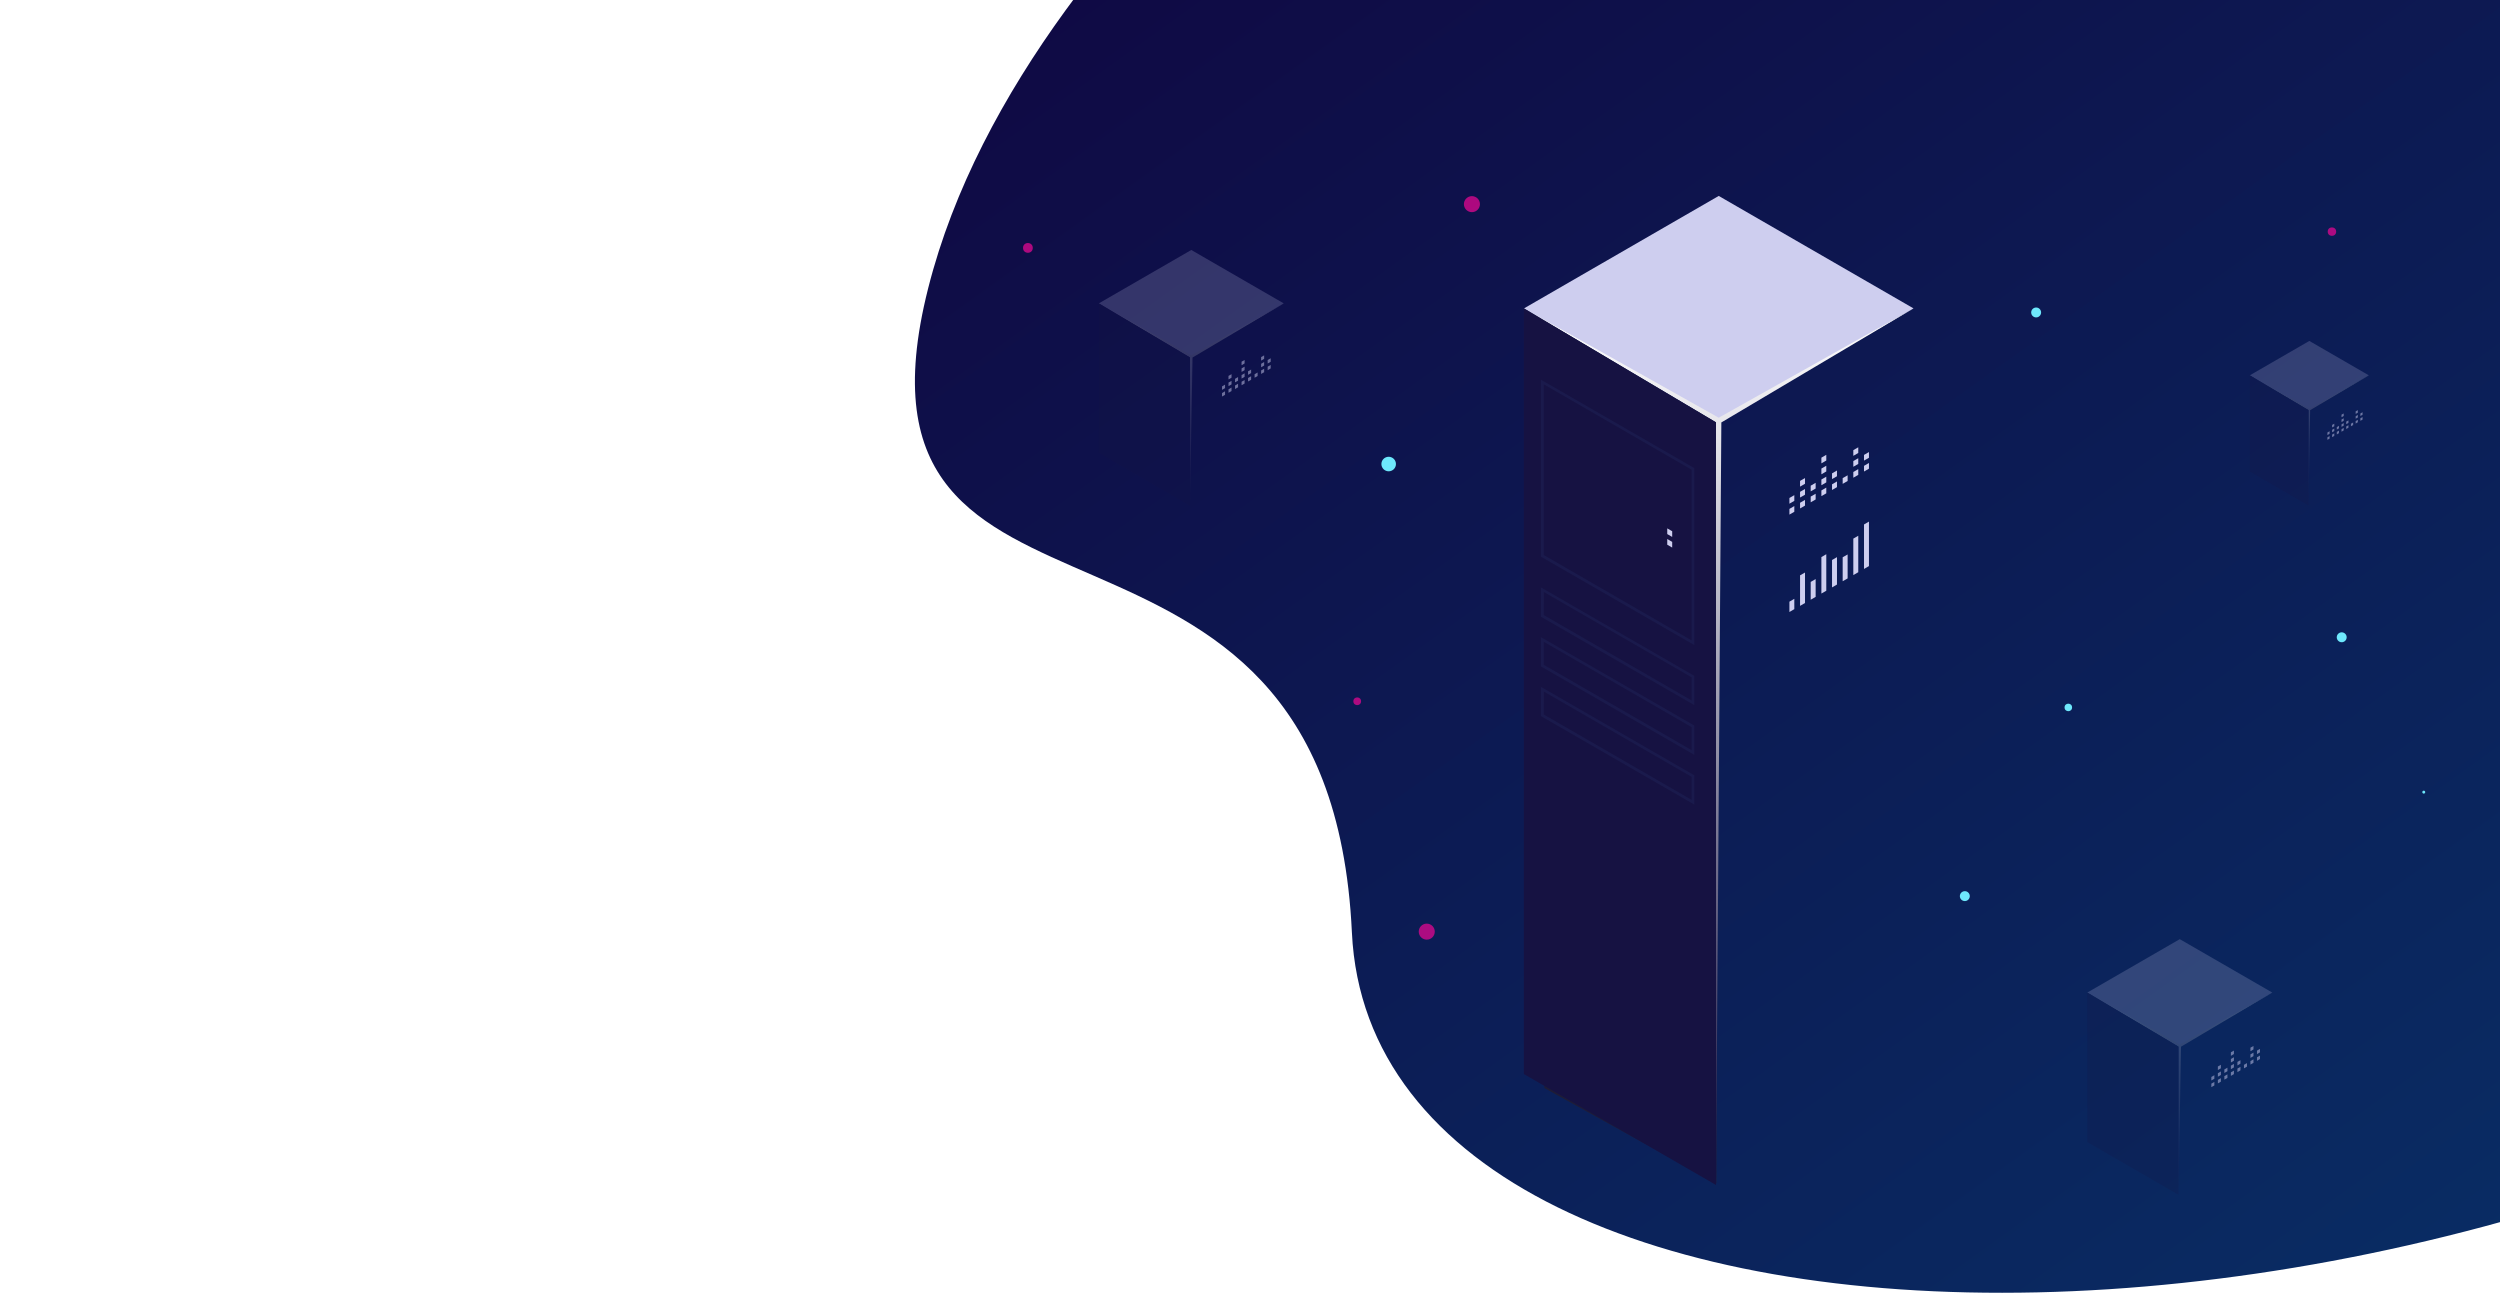 <svg xmlns="http://www.w3.org/2000/svg" xmlns:xlink="http://www.w3.org/1999/xlink" width="1920" height="997" viewBox="0 0 1920 997">
  <defs>
    <clipPath id="clip-path">
      <rect id="Rectangle_321" data-name="Rectangle 321" width="1920" height="997" fill="#fff"/>
    </clipPath>
    <linearGradient id="linear-gradient" x1="-0.009" y1="-0.034" x2="0.859" y2="0.969" gradientUnits="objectBoundingBox">
      <stop offset="0" stop-color="#11013c"/>
      <stop offset="1" stop-color="#083269"/>
    </linearGradient>
    <linearGradient id="linear-gradient-2" x1="3.196" y1="-0.642" x2="4.973" y2="-1.317" gradientUnits="objectBoundingBox">
      <stop offset="0" stop-color="#1e1c36"/>
      <stop offset="0.2" stop-color="#181546"/>
      <stop offset="0.4" stop-color="#201d52"/>
      <stop offset="0.59" stop-color="#2c2a66"/>
      <stop offset="0.79" stop-color="#3e3c81"/>
      <stop offset="0.99" stop-color="#5454a5"/>
      <stop offset="1" stop-color="#5656a8"/>
    </linearGradient>
    <filter id="Path_1669" x="1118.58" y="658.826" width="267.082" height="317.401" filterUnits="userSpaceOnUse">
      <feOffset dy="35" input="SourceAlpha"/>
      <feGaussianBlur stdDeviation="22.5" result="blur"/>
      <feFlood flood-color="#020112" flood-opacity="0.353"/>
      <feComposite operator="in" in2="blur"/>
      <feComposite in="SourceGraphic"/>
    </filter>
    <radialGradient id="radial-gradient" cx="-2395.496" cy="-671.951" r="489.212" gradientTransform="translate(-1157.11 -314.661) scale(0.577 0.577)" gradientUnits="userSpaceOnUse">
      <stop offset="0" stop-color="#f3f3ff"/>
      <stop offset="1" stop-color="#ceceef"/>
    </radialGradient>
    <linearGradient id="linear-gradient-3" x1="0.5" y1="1" x2="0.5" gradientUnits="objectBoundingBox">
      <stop offset="0" stop-color="#161242"/>
      <stop offset="0.06" stop-color="#26224f"/>
      <stop offset="0.53" stop-color="#9a98ad"/>
      <stop offset="0.85" stop-color="#e3e2e8"/>
      <stop offset="1" stop-color="#fff"/>
    </linearGradient>
    <linearGradient id="linear-gradient-4" x1="3.196" y1="-0.642" x2="4.973" y2="-1.317" gradientUnits="objectBoundingBox">
      <stop offset="0" stop-color="#161242"/>
      <stop offset="0.2" stop-color="#181546"/>
      <stop offset="0.4" stop-color="#201d52"/>
      <stop offset="0.59" stop-color="#2c2a66"/>
      <stop offset="0.79" stop-color="#3e3c81"/>
      <stop offset="0.99" stop-color="#5454a5"/>
      <stop offset="1" stop-color="#5656a8"/>
    </linearGradient>
    <linearGradient id="linear-gradient-5" x1="135.15" y1="-180.006" x2="136.3" y2="-180.006" gradientTransform="matrix(1, 0, 0, 1, 0, 0)" xlink:href="#radial-gradient"/>
    <linearGradient id="linear-gradient-6" x1="135.15" y1="-180.005" x2="136.3" y2="-180.005" gradientTransform="matrix(1, 0, 0, 1, 0, 0)" xlink:href="#radial-gradient"/>
    <linearGradient id="linear-gradient-9" x1="137.06" y1="221.745" x2="138.21" y2="221.745" gradientTransform="matrix(1, 0, 0, 1, 0, 0)" xlink:href="#radial-gradient"/>
    <linearGradient id="linear-gradient-10" x1="137.06" y1="221.92" x2="138.21" y2="221.92" gradientTransform="matrix(1, 0, 0, 1, 0, 0)" xlink:href="#radial-gradient"/>
    <linearGradient id="linear-gradient-11" x1="136.73" y1="219.758" x2="137.89" y2="219.758" gradientTransform="matrix(1, 0, 0, 1, 0, 0)" xlink:href="#radial-gradient"/>
    <linearGradient id="linear-gradient-12" x1="136.73" y1="221.197" x2="137.89" y2="221.197" gradientTransform="matrix(1, 0, 0, 1, 0, 0)" xlink:href="#radial-gradient"/>
    <linearGradient id="linear-gradient-13" x1="136.73" y1="221.37" x2="137.89" y2="221.37" gradientTransform="matrix(1, 0, 0, 1, 0, 0)" xlink:href="#radial-gradient"/>
    <linearGradient id="linear-gradient-14" x1="136.4" y1="220.307" x2="137.55" y2="220.307" gradientTransform="matrix(1, 0, 0, 1, 0, 0)" xlink:href="#radial-gradient"/>
    <linearGradient id="linear-gradient-15" x1="136.06" y1="219.59" x2="137.22" y2="219.59" gradientTransform="matrix(1, 0, 0, 1, 0, 0)" xlink:href="#radial-gradient"/>
    <linearGradient id="linear-gradient-16" x1="136.06" y1="219.764" x2="137.22" y2="219.764" gradientTransform="matrix(1, 0, 0, 1, 0, 0)" xlink:href="#radial-gradient"/>
    <linearGradient id="linear-gradient-17" x1="137.098" y1="218.871" x2="138.26" y2="218.871" gradientTransform="matrix(1, 0, 0, 1, 0, 0)" xlink:href="#radial-gradient"/>
    <linearGradient id="linear-gradient-18" x1="137.098" y1="219.041" x2="138.26" y2="219.041" gradientTransform="matrix(1, 0, 0, 1, 0, 0)" xlink:href="#radial-gradient"/>
    <linearGradient id="linear-gradient-19" x1="137.098" y1="219.213" x2="138.26" y2="219.213" gradientTransform="matrix(1, 0, 0, 1, 0, 0)" xlink:href="#radial-gradient"/>
    <linearGradient id="linear-gradient-20" x1="137.098" y1="219.381" x2="138.26" y2="219.381" gradientTransform="matrix(1, 0, 0, 1, 0, 0)" xlink:href="#radial-gradient"/>
    <linearGradient id="linear-gradient-21" x1="135.4" y1="218.149" x2="136.55" y2="218.149" gradientTransform="matrix(1, 0, 0, 1, 0, 0)" xlink:href="#radial-gradient"/>
    <linearGradient id="linear-gradient-22" x1="135.4" y1="218.324" x2="136.55" y2="218.324" gradientTransform="matrix(1, 0, 0, 1, 0, 0)" xlink:href="#radial-gradient"/>
    <linearGradient id="linear-gradient-23" x1="135.06" y1="217.434" x2="136.22" y2="217.434" gradientTransform="matrix(1, 0, 0, 1, 0, 0)" xlink:href="#radial-gradient"/>
    <linearGradient id="linear-gradient-24" x1="135.06" y1="217.606" x2="136.22" y2="217.606" gradientTransform="matrix(1, 0, 0, 1, 0, 0)" xlink:href="#radial-gradient"/>
    <linearGradient id="linear-gradient-25" x1="135.06" y1="216.528" x2="136.22" y2="216.528" gradientTransform="matrix(1, 0, 0, 1, 0, 0)" xlink:href="#radial-gradient"/>
    <linearGradient id="linear-gradient-26" x1="136.088" y1="216.717" x2="137.25" y2="216.717" gradientTransform="matrix(1, 0, 0, 1, 0, 0)" xlink:href="#radial-gradient"/>
    <linearGradient id="linear-gradient-27" x1="136.088" y1="216.883" x2="137.25" y2="216.883" gradientTransform="matrix(1, 0, 0, 1, 0, 0)" xlink:href="#radial-gradient"/>
    <linearGradient id="linear-gradient-28" x1="136.088" y1="40.303" x2="137.25" y2="40.303" gradientTransform="matrix(1, 0, 0, 1, 0, 0)" xlink:href="#radial-gradient"/>
    <linearGradient id="linear-gradient-29" x1="135.06" y1="16.718" x2="136.22" y2="16.718" gradientTransform="matrix(1, 0, 0, 1, 0, 0)" xlink:href="#radial-gradient"/>
    <linearGradient id="linear-gradient-30" x1="135.4" y1="26.677" x2="136.55" y2="26.677" gradientTransform="matrix(1, 0, 0, 1, 0, 0)" xlink:href="#radial-gradient"/>
    <linearGradient id="linear-gradient-31" x1="137.098" y1="14.629" x2="138.26" y2="14.629" gradientTransform="matrix(1, 0, 0, 1, 0, 0)" xlink:href="#radial-gradient"/>
    <linearGradient id="linear-gradient-32" x1="136.06" y1="18.925" x2="137.22" y2="18.925" gradientTransform="matrix(1, 0, 0, 1, 0, 0)" xlink:href="#radial-gradient"/>
    <linearGradient id="linear-gradient-33" x1="136.4" y1="21.516" x2="137.55" y2="21.516" gradientTransform="matrix(1, 0, 0, 1, 0, 0)" xlink:href="#radial-gradient"/>
    <linearGradient id="linear-gradient-34" x1="136.73" y1="15.098" x2="137.89" y2="15.098" gradientTransform="matrix(1, 0, 0, 1, 0, 0)" xlink:href="#radial-gradient"/>
    <linearGradient id="linear-gradient-35" x1="137.06" y1="12.832" x2="138.21" y2="12.832" gradientTransform="matrix(1, 0, 0, 1, 0, 0)" xlink:href="#radial-gradient"/>
    <radialGradient id="radial-gradient-2" cx="-1986.379" cy="-1345.792" r="232.195" gradientTransform="translate(-956.182 -641.347) scale(0.578 0.578)" xlink:href="#radial-gradient"/>
    <linearGradient id="linear-gradient-36" x1="0.5" y1="1" x2="0.5" y2="0" xlink:href="#linear-gradient-3"/>
    <linearGradient id="linear-gradient-37" x1="6.973" y1="-4.711" x2="7.871" y2="-5.412" xlink:href="#linear-gradient-4"/>
    <linearGradient id="linear-gradient-38" x1="199.447" y1="305.859" x2="200.611" y2="305.859" gradientTransform="matrix(1, 0, 0, 1, 0, 0)" xlink:href="#radial-gradient"/>
    <linearGradient id="linear-gradient-39" x1="199.447" y1="306.025" x2="200.611" y2="306.025" gradientTransform="matrix(1, 0, 0, 1, 0, 0)" xlink:href="#radial-gradient"/>
    <linearGradient id="linear-gradient-40" x1="199.11" y1="305.142" x2="200.273" y2="305.142" gradientTransform="matrix(1, 0, 0, 1, 0, 0)" xlink:href="#radial-gradient"/>
    <linearGradient id="linear-gradient-41" x1="199.11" y1="305.312" x2="200.273" y2="305.312" gradientTransform="matrix(1, 0, 0, 1, 0, 0)" xlink:href="#radial-gradient"/>
    <linearGradient id="linear-gradient-42" x1="199.11" y1="305.482" x2="200.273" y2="305.482" gradientTransform="matrix(1, 0, 0, 1, 0, 0)" xlink:href="#radial-gradient"/>
    <linearGradient id="linear-gradient-43" x1="198.782" y1="304.425" x2="199.946" y2="304.425" gradientTransform="matrix(1, 0, 0, 1, 0, 0)" xlink:href="#radial-gradient"/>
    <linearGradient id="linear-gradient-44" x1="195.26" y1="303.708" x2="196.405" y2="303.708" gradientTransform="matrix(1, 0, 0, 1, 0, 0)" xlink:href="#radial-gradient"/>
    <linearGradient id="linear-gradient-45" x1="195.26" y1="303.874" x2="196.405" y2="303.874" gradientTransform="matrix(1, 0, 0, 1, 0, 0)" xlink:href="#radial-gradient"/>
    <linearGradient id="linear-gradient-46" x1="198.119" y1="302.987" x2="199.283" y2="302.987" gradientTransform="matrix(1, 0, 0, 1, 0, 0)" xlink:href="#radial-gradient"/>
    <linearGradient id="linear-gradient-47" x1="198.119" y1="303.161" x2="199.283" y2="303.161" gradientTransform="matrix(1, 0, 0, 1, 0, 0)" xlink:href="#radial-gradient"/>
    <linearGradient id="linear-gradient-48" x1="198.119" y1="303.331" x2="199.283" y2="303.331" gradientTransform="matrix(1, 0, 0, 1, 0, 0)" xlink:href="#radial-gradient"/>
    <linearGradient id="linear-gradient-49" x1="198.119" y1="303.501" x2="199.283" y2="303.501" gradientTransform="matrix(1, 0, 0, 1, 0, 0)" xlink:href="#radial-gradient"/>
    <linearGradient id="linear-gradient-50" x1="197.792" y1="302.274" x2="198.939" y2="302.274" gradientTransform="matrix(1, 0, 0, 1, 0, 0)" xlink:href="#radial-gradient"/>
    <linearGradient id="linear-gradient-51" x1="197.792" y1="302.444" x2="198.939" y2="302.444" gradientTransform="matrix(1, 0, 0, 1, 0, 0)" xlink:href="#radial-gradient"/>
    <linearGradient id="linear-gradient-52" x1="197.454" y1="301.557" x2="198.601" y2="301.557" gradientTransform="matrix(1, 0, 0, 1, 0, 0)" xlink:href="#radial-gradient"/>
    <linearGradient id="linear-gradient-53" x1="197.454" y1="301.727" x2="198.601" y2="301.727" gradientTransform="matrix(1, 0, 0, 1, 0, 0)" xlink:href="#radial-gradient"/>
    <linearGradient id="linear-gradient-54" x1="197.454" y1="301.897" x2="198.601" y2="301.897" gradientTransform="matrix(1, 0, 0, 1, 0, 0)" xlink:href="#radial-gradient"/>
    <linearGradient id="linear-gradient-55" x1="197.119" y1="300.836" x2="198.267" y2="300.836" gradientTransform="matrix(1, 0, 0, 1, 0, 0)" xlink:href="#radial-gradient"/>
    <linearGradient id="linear-gradient-56" x1="197.119" y1="301.01" x2="198.267" y2="301.01" gradientTransform="matrix(1, 0, 0, 1, 0, 0)" xlink:href="#radial-gradient"/>
    <radialGradient id="radial-gradient-3" cx="-3128.729" cy="-1606.694" r="232.258" gradientTransform="translate(-1504.168 -766.613) scale(0.577 0.577)" xlink:href="#radial-gradient"/>
    <linearGradient id="linear-gradient-58" x1="8.271" y1="-6.717" x2="9.169" y2="-7.418" xlink:href="#linear-gradient-4"/>
    <linearGradient id="linear-gradient-59" x1="238.711" y1="374.363" x2="239.858" y2="374.363" gradientTransform="matrix(1, 0, 0, 1, 0, 0)" xlink:href="#radial-gradient"/>
    <linearGradient id="linear-gradient-60" x1="238.711" y1="374.539" x2="239.858" y2="374.539" gradientTransform="matrix(1, 0, 0, 1, 0, 0)" xlink:href="#radial-gradient"/>
    <linearGradient id="linear-gradient-61" x1="238.354" y1="373.652" x2="239.518" y2="373.652" gradientTransform="matrix(1, 0, 0, 1, 0, 0)" xlink:href="#radial-gradient"/>
    <linearGradient id="linear-gradient-62" x1="238.354" y1="373.822" x2="239.518" y2="373.822" gradientTransform="matrix(1, 0, 0, 1, 0, 0)" xlink:href="#radial-gradient"/>
    <linearGradient id="linear-gradient-63" x1="238.354" y1="373.991" x2="239.518" y2="373.991" gradientTransform="matrix(1, 0, 0, 1, 0, 0)" xlink:href="#radial-gradient"/>
    <linearGradient id="linear-gradient-64" x1="238.01" y1="372.935" x2="239.174" y2="372.935" gradientTransform="matrix(1, 0, 0, 1, 0, 0)" xlink:href="#radial-gradient"/>
    <linearGradient id="linear-gradient-65" x1="237.682" y1="372.212" x2="238.846" y2="372.212" gradientTransform="matrix(1, 0, 0, 1, 0, 0)" xlink:href="#radial-gradient"/>
    <linearGradient id="linear-gradient-66" x1="237.682" y1="372.388" x2="238.846" y2="372.388" gradientTransform="matrix(1, 0, 0, 1, 0, 0)" xlink:href="#radial-gradient"/>
    <linearGradient id="linear-gradient-67" x1="237.366" y1="371.501" x2="238.53" y2="371.501" gradientTransform="matrix(1, 0, 0, 1, 0, 0)" xlink:href="#radial-gradient"/>
    <linearGradient id="linear-gradient-68" x1="237.366" y1="371.671" x2="238.53" y2="371.671" gradientTransform="matrix(1, 0, 0, 1, 0, 0)" xlink:href="#radial-gradient"/>
    <linearGradient id="linear-gradient-69" x1="237.366" y1="371.84" x2="238.53" y2="371.84" gradientTransform="matrix(1, 0, 0, 1, 0, 0)" xlink:href="#radial-gradient"/>
    <linearGradient id="linear-gradient-70" x1="237.366" y1="372.01" x2="238.53" y2="372.01" gradientTransform="matrix(1, 0, 0, 1, 0, 0)" xlink:href="#radial-gradient"/>
    <linearGradient id="linear-gradient-71" x1="233.212" y1="370.784" x2="234.357" y2="370.784" gradientTransform="matrix(1, 0, 0, 1, 0, 0)" xlink:href="#radial-gradient"/>
    <linearGradient id="linear-gradient-72" x1="233.212" y1="370.954" x2="234.357" y2="370.954" gradientTransform="matrix(1, 0, 0, 1, 0, 0)" xlink:href="#radial-gradient"/>
    <linearGradient id="linear-gradient-73" x1="236.694" y1="370.067" x2="237.842" y2="370.067" gradientTransform="matrix(1, 0, 0, 1, 0, 0)" xlink:href="#radial-gradient"/>
    <linearGradient id="linear-gradient-74" x1="236.694" y1="370.237" x2="237.842" y2="370.237" gradientTransform="matrix(1, 0, 0, 1, 0, 0)" xlink:href="#radial-gradient"/>
    <linearGradient id="linear-gradient-75" x1="236.694" y1="370.401" x2="237.842" y2="370.401" gradientTransform="matrix(1, 0, 0, 1, 0, 0)" xlink:href="#radial-gradient"/>
    <linearGradient id="linear-gradient-76" x1="236.366" y1="369.35" x2="237.514" y2="369.35" gradientTransform="matrix(1, 0, 0, 1, 0, 0)" xlink:href="#radial-gradient"/>
    <linearGradient id="linear-gradient-77" x1="236.366" y1="369.52" x2="237.514" y2="369.52" gradientTransform="matrix(1, 0, 0, 1, 0, 0)" xlink:href="#radial-gradient"/>
    <radialGradient id="radial-gradient-4" cx="-3190.657" cy="-1025.98" r="149.485" gradientTransform="translate(-1532.317 -489.432) scale(0.578 0.578)" xlink:href="#radial-gradient"/>
    <linearGradient id="linear-gradient-78" x1="0.5" y1="1" x2="0.5" y2="0" xlink:href="#linear-gradient-3"/>
    <linearGradient id="linear-gradient-79" x1="12.87" y1="-10.534" x2="13.767" y2="-11.236" xlink:href="#linear-gradient-4"/>
    <linearGradient id="linear-gradient-80" x1="329.044" y1="533.098" x2="330.203" y2="533.098" gradientTransform="matrix(1, 0, 0, 1, 0, 0)" xlink:href="#radial-gradient"/>
    <linearGradient id="linear-gradient-81" x1="329.044" y1="526.348" x2="330.203" y2="526.348" gradientTransform="matrix(1, 0, 0, 1, 0, 0)" xlink:href="#radial-gradient"/>
    <linearGradient id="linear-gradient-82" x1="328.725" y1="532.385" x2="329.885" y2="532.385" gradientTransform="matrix(1, 0, 0, 1, 0, 0)" xlink:href="#radial-gradient"/>
    <linearGradient id="linear-gradient-83" x1="328.725" y1="532.556" x2="329.885" y2="532.556" gradientTransform="matrix(1, 0, 0, 1, 0, 0)" xlink:href="#radial-gradient"/>
    <linearGradient id="linear-gradient-84" x1="328.725" y1="532.728" x2="329.885" y2="532.728" gradientTransform="matrix(1, 0, 0, 1, 0, 0)" xlink:href="#radial-gradient"/>
    <linearGradient id="linear-gradient-85" x1="321.102" y1="524.763" x2="322.236" y2="524.763" gradientTransform="matrix(1, 0, 0, 1, 0, 0)" xlink:href="#radial-gradient"/>
    <linearGradient id="linear-gradient-86" x1="320.791" y1="524.049" x2="321.924" y2="524.049" gradientTransform="matrix(1, 0, 0, 1, 0, 0)" xlink:href="#radial-gradient"/>
    <linearGradient id="linear-gradient-87" x1="320.791" y1="531.098" x2="321.924" y2="531.098" gradientTransform="matrix(1, 0, 0, 1, 0, 0)" xlink:href="#radial-gradient"/>
    <linearGradient id="linear-gradient-88" x1="327.725" y1="523.335" x2="328.885" y2="523.335" gradientTransform="matrix(1, 0, 0, 1, 0, 0)" xlink:href="#radial-gradient"/>
    <linearGradient id="linear-gradient-89" x1="327.725" y1="530.385" x2="328.885" y2="530.385" gradientTransform="matrix(1, 0, 0, 1, 0, 0)" xlink:href="#radial-gradient"/>
    <linearGradient id="linear-gradient-90" x1="327.725" y1="523.672" x2="328.885" y2="523.672" gradientTransform="matrix(1, 0, 0, 1, 0, 0)" xlink:href="#radial-gradient"/>
    <linearGradient id="linear-gradient-91" x1="327.725" y1="530.741" x2="328.885" y2="530.741" gradientTransform="matrix(1, 0, 0, 1, 0, 0)" xlink:href="#radial-gradient"/>
    <linearGradient id="linear-gradient-92" x1="327.385" y1="522.62" x2="328.544" y2="522.62" gradientTransform="matrix(1, 0, 0, 1, 0, 0)" xlink:href="#radial-gradient"/>
    <linearGradient id="linear-gradient-93" x1="327.385" y1="529.662" x2="328.544" y2="529.662" gradientTransform="matrix(1, 0, 0, 1, 0, 0)" xlink:href="#radial-gradient"/>
    <linearGradient id="linear-gradient-94" x1="327.044" y1="528.78" x2="328.203" y2="528.78" gradientTransform="matrix(1, 0, 0, 1, 0, 0)" xlink:href="#radial-gradient"/>
    <linearGradient id="linear-gradient-95" x1="327.044" y1="522.075" x2="328.203" y2="522.075" gradientTransform="matrix(1, 0, 0, 1, 0, 0)" xlink:href="#radial-gradient"/>
    <linearGradient id="linear-gradient-96" x1="327.044" y1="529.112" x2="328.203" y2="529.112" gradientTransform="matrix(1, 0, 0, 1, 0, 0)" xlink:href="#radial-gradient"/>
    <linearGradient id="linear-gradient-97" x1="326.725" y1="528.046" x2="327.885" y2="528.046" gradientTransform="matrix(1, 0, 0, 1, 0, 0)" xlink:href="#radial-gradient"/>
    <linearGradient id="linear-gradient-98" x1="326.725" y1="521.361" x2="327.885" y2="521.361" gradientTransform="matrix(1, 0, 0, 1, 0, 0)" xlink:href="#radial-gradient"/>
  </defs>
  <g id="Mask_Group_145" data-name="Mask Group 145" clip-path="url(#clip-path)">
    <g id="Group_590" data-name="Group 590">
      <path id="Path_1668" data-name="Path 1668" d="M0,0H1920V1000H0Z" transform="translate(0 -3)" fill="#fff"/>
      <path id="Path_1609" data-name="Path 1609" d="M19950.246,6837.186s-390.518,239.884-467.432,544.263,307.744,119.279,325.445,494.668,911.42,381,1423.916-57.745l-267.828-740.38Z" transform="translate(-18770 -7160)" fill="url(#linear-gradient)"/>
      <g transform="matrix(1, 0, 0, 1, 0, 0)" filter="url(#Path_1669)">
        <path id="Path_1669-2" data-name="Path 1669" d="M19363.08,8000.129V7890.845l132.082,43.745v138.656Z" transform="translate(-18177 -7199.52)" fill="url(#linear-gradient-2)"/>
      </g>
      <g id="Group_525" data-name="Group 525" transform="translate(-13040 -4089)">
        <g id="Group_253" data-name="Group 253" transform="translate(14210.31 4239.47)">
          <g id="Group_205" data-name="Group 205" transform="translate(0.114 0)">
            <path id="Path_372" data-name="Path 372" d="M493.336,245.476,343.78,159.1,493.336,72.73,642.93,159.1Z" transform="translate(-343.78 -72.73)" fill="url(#radial-gradient)"/>
            <path id="Path_373" data-name="Path 373" d="M491.245,768.68l4.106-585.64L642.93,95.45,493.336,179.428,343.78,95.45l147.465,87.513Z" transform="translate(-343.78 -9.077)" fill="url(#linear-gradient-3)"/>
          </g>
          <path id="Path_374" data-name="Path 374" d="M491.329,768.68,343.75,683.485V95.45l147.579,87.513Z" transform="translate(-343.75 -9.077)" fill="url(#linear-gradient-4)"/>
          <g id="Group_206" data-name="Group 206" transform="translate(13.078 141.116)">
            <path id="Path_375" data-name="Path 375" d="M503.451,373.713,385.6,305.778V169.87L503.451,237.8ZM387.843,304.562,501.4,370.14V239.022L387.843,173.444Z" transform="translate(-385.6 -169.87)" fill="#1a1a4c"/>
            <path id="Path_376" data-name="Path 376" d="M503.451,302.271,385.6,234.336V211.83L503.451,279.8ZM387.843,233.119,501.4,298.7V280.905l-113.554-65.54Z" transform="translate(-385.6 -52.314)" fill="#1a1a4c"/>
            <path id="Path_377" data-name="Path 377" d="M503.451,312.321,385.6,244.348V221.88l117.851,67.935ZM387.843,243.169,501.4,308.709V291.032L387.843,225.454Z" transform="translate(-385.6 -24.158)" fill="#1a1a4c"/>
            <path id="Path_378" data-name="Path 378" d="M503.451,322.361,385.6,254.388V231.92l117.851,67.973ZM387.843,253.209,501.4,318.749V301.072l-113.554-65.54Z" transform="translate(-385.6 3.971)" fill="#1a1a4c"/>
          </g>
          <g id="Group_207" data-name="Group 207" transform="translate(110.133 255.317)">
            <path id="Path_379" data-name="Path 379" d="M376.521,146.467l-3.8-2.2V139.89l3.8,2.2Z" transform="translate(-372.72 -139.89)" fill="url(#linear-gradient-5)"/>
            <path id="Path_380" data-name="Path 380" d="M376.521,148.617l-3.8-2.2V142.04l3.8,2.2Z" transform="translate(-372.72 -133.867)" fill="url(#linear-gradient-6)"/>
            <path id="Path_381" data-name="Path 381" d="M376.521,150.767l-3.8-2.2V144.19l3.8,2.2Z" transform="translate(-372.72 -127.843)" fill="url(#linear-gradient-5)"/>
            <path id="Path_382" data-name="Path 382" d="M376.521,152.917l-3.8-2.167v-4.41l3.8,2.2Z" transform="translate(-372.72 -121.82)" fill="url(#linear-gradient-6)"/>
          </g>
          <g id="Group_217" data-name="Group 217" transform="translate(203.957 193.046)">
            <g id="Group_215" data-name="Group 215">
              <g id="Group_208" data-name="Group 208" transform="translate(57.29 3.65)">
                <path id="Path_383" data-name="Path 383" d="M416.272,131.052l-3.8,2.2v-4.372l3.8-2.2Z" transform="translate(-412.47 -118.278)" fill="url(#linear-gradient-9)"/>
                <path id="Path_384" data-name="Path 384" d="M416.272,128.88l-3.8,2.167v-4.372l3.8-2.2Z" transform="translate(-412.47 -124.47)" fill="url(#linear-gradient-10)"/>
              </g>
              <g id="Group_209" data-name="Group 209" transform="translate(49.079)">
                <path id="Path_385" data-name="Path 385" d="M414.111,132.33l-3.8,2.2v-4.41l3.8-2.2Z" transform="translate(-410.31 -111.155)" fill="url(#linear-gradient-11)"/>
                <path id="Path_386" data-name="Path 386" d="M414.111,130.092l-3.8,2.2v-4.41l3.8-2.167Z" transform="translate(-410.31 -117.318)" fill="url(#linear-gradient-12)"/>
                <path id="Path_387" data-name="Path 387" d="M414.111,127.882l-3.8,2.2v-4.372l3.8-2.2Z" transform="translate(-410.31 -123.51)" fill="url(#linear-gradient-13)"/>
              </g>
              <path id="Path_388" data-name="Path 388" d="M411.961,133.542l-3.8,2.2v-4.41l3.8-2.167Z" transform="translate(-367.255 -107.653)" fill="url(#linear-gradient-14)"/>
              <g id="Group_210" data-name="Group 210" transform="translate(32.732 17.83)">
                <path id="Path_389" data-name="Path 389" d="M409.812,134.782l-3.8,2.2v-4.372l3.8-2.2Z" transform="translate(-406.01 -122.008)" fill="url(#linear-gradient-15)"/>
                <path id="Path_390" data-name="Path 390" d="M409.812,132.61l-3.8,2.167V130.4l3.8-2.2Z" transform="translate(-406.01 -128.2)" fill="url(#linear-gradient-16)"/>
              </g>
              <g id="Group_211" data-name="Group 211" transform="translate(24.558 5.778)">
                <path id="Path_391" data-name="Path 391" d="M407.624,136.06l-3.764,2.167v-4.372l3.764-2.2Z" transform="translate(-403.86 -106.483)" fill="url(#linear-gradient-17)"/>
                <path id="Path_392" data-name="Path 392" d="M407.624,133.822l-3.764,2.2v-4.41l3.764-2.167Z" transform="translate(-403.86 -112.647)" fill="url(#linear-gradient-18)"/>
                <path id="Path_393" data-name="Path 393" d="M407.624,131.612l-3.764,2.2v-4.41l3.764-2.167Z" transform="translate(-403.86 -118.838)" fill="url(#linear-gradient-19)"/>
                <path id="Path_394" data-name="Path 394" d="M407.624,129.4l-3.764,2.2v-4.372l3.764-2.2Z" transform="translate(-403.86 -125.03)" fill="url(#linear-gradient-20)"/>
              </g>
              <g id="Group_212" data-name="Group 212" transform="translate(16.347 27.296)">
                <path id="Path_395" data-name="Path 395" d="M405.5,137.272l-3.8,2.2v-4.41l3.8-2.167Z" transform="translate(-401.7 -124.498)" fill="url(#linear-gradient-21)"/>
                <path id="Path_396" data-name="Path 396" d="M405.5,135.062l-3.8,2.2v-4.372l3.8-2.2Z" transform="translate(-401.7 -130.69)" fill="url(#linear-gradient-22)"/>
              </g>
              <g id="Group_213" data-name="Group 213" transform="translate(8.173 23.608)">
                <path id="Path_397" data-name="Path 397" d="M403.352,138.512l-3.8,2.2v-4.372l3.8-2.2Z" transform="translate(-399.55 -117.337)" fill="url(#linear-gradient-23)"/>
                <path id="Path_398" data-name="Path 398" d="M403.352,136.34l-3.8,2.167v-4.372l3.8-2.2Z" transform="translate(-399.55 -123.528)" fill="url(#linear-gradient-24)"/>
                <path id="Path_399" data-name="Path 399" d="M403.352,134.13l-3.8,2.2v-4.41l3.8-2.2Z" transform="translate(-399.55 -129.72)" fill="url(#linear-gradient-25)"/>
              </g>
              <g id="Group_214" data-name="Group 214" transform="translate(0 36.762)">
                <path id="Path_400" data-name="Path 400" d="M401.164,139.79l-3.764,2.167v-4.372l3.764-2.2Z" transform="translate(-397.4 -127.016)" fill="url(#linear-gradient-26)"/>
                <path id="Path_401" data-name="Path 401" d="M401.164,137.552l-3.764,2.2v-4.41l3.764-2.167Z" transform="translate(-397.4 -133.18)" fill="url(#linear-gradient-27)"/>
              </g>
            </g>
            <g id="Group_216" data-name="Group 216" transform="translate(0 57.062)">
              <path id="Path_402" data-name="Path 402" d="M401.164,162.065l-3.764,2.2v-7.945l3.764-2.2Z" transform="translate(-397.4 -94.815)" fill="url(#linear-gradient-28)"/>
              <path id="Path_403" data-name="Path 403" d="M403.352,172.228l-3.8,2.2V150.977l3.8-2.167Z" transform="translate(-391.376 -109.691)" fill="url(#linear-gradient-29)"/>
              <path id="Path_404" data-name="Path 404" d="M405.5,163.816l-3.8,2.2V152.335l3.8-2.2Z" transform="translate(-385.353 -105.993)" fill="url(#linear-gradient-30)"/>
              <path id="Path_405" data-name="Path 405" d="M407.624,173.166l-3.764,2.167V147.315l3.764-2.2Z" transform="translate(-379.301 -120.057)" fill="url(#linear-gradient-31)"/>
              <path id="Path_406" data-name="Path 406" d="M409.812,166.761l-3.8,2.2V147.9l3.8-2.2Z" transform="translate(-373.278 -118.404)" fill="url(#linear-gradient-32)"/>
              <path id="Path_407" data-name="Path 407" d="M411.961,163.56l-3.8,2.167v-18.4l3.8-2.167Z" transform="translate(-367.255 -119.917)" fill="url(#linear-gradient-33)"/>
              <path id="Path_408" data-name="Path 408" d="M414.111,169.4l-3.8,2.2V143.585l3.8-2.2Z" transform="translate(-361.231 -130.507)" fill="url(#linear-gradient-34)"/>
              <path id="Path_409" data-name="Path 409" d="M416.272,172.7l-3.8,2.2V140.725l3.8-2.2Z" transform="translate(-355.179 -138.52)" fill="url(#linear-gradient-35)"/>
            </g>
          </g>
        </g>
        <circle id="Ellipse_161" data-name="Ellipse 161" cx="6.159" cy="6.159" r="6.159" transform="translate(14164.278 4239.627)" fill="#d4088c" opacity="0.8"/>
        <circle id="Ellipse_162" data-name="Ellipse 162" cx="2.889" cy="2.889" r="2.889" transform="translate(14625.578 4629.419)" fill="#6ee8fc"/>
        <path id="Path_476" data-name="Path 476" d="M516.753,202.562a3.8,3.8,0,1,1-3.8-3.8A3.8,3.8,0,0,1,516.753,202.562Z" transform="translate(14325.48 4375.875)" fill="#6ee8fc"/>
        <g id="Group_252" data-name="Group 252" transform="translate(14100.91 4439.793)">
          <circle id="Ellipse_159" data-name="Ellipse 159" cx="5.588" cy="5.588" r="5.588" transform="translate(0 0)" fill="#6ee8fc"/>
        </g>
        <g id="Group_254" data-name="Group 254" transform="translate(13883.851 4280.982)">
          <g id="Group_220" data-name="Group 220" transform="translate(0 0)" opacity="0.2">
            <g id="Group_219" data-name="Group 219" transform="translate(0.038)">
              <path id="Path_410" data-name="Path 410" d="M349.874,254.669l-71.014-41.02,71.014-41.019,71.014,41.019Z" transform="translate(-278.86 -172.63)" fill="url(#radial-gradient-2)"/>
              <path id="Path_411" data-name="Path 411" d="M348.886,338.716l1.939-113.707,70.064-41.59L349.874,223.3,278.86,183.42l70.026,41.552Z" transform="translate(-278.86 -142.401)" fill="url(#linear-gradient-36)"/>
            </g>
            <path id="Path_412" data-name="Path 412" d="M348.914,338.716,278.85,298.267V183.42l70.064,41.552Z" transform="translate(-278.85 -142.401)" fill="url(#linear-gradient-37)"/>
          </g>
          <g id="Group_228" data-name="Group 228" transform="translate(94.66 80.937)" opacity="0.5">
            <g id="Group_221" data-name="Group 221" transform="translate(35.051 2.243)">
              <path id="Path_413" data-name="Path 413" d="M315.289,198.521l-2.319,1.369v-2.7l2.319-1.331Z" transform="translate(-312.97 -190.728)" fill="url(#linear-gradient-38)"/>
              <path id="Path_414" data-name="Path 414" d="M315.289,197.171l-2.319,1.369v-2.7l2.319-1.331Z" transform="translate(-312.97 -194.51)" fill="url(#linear-gradient-39)"/>
            </g>
            <g id="Group_222" data-name="Group 222" transform="translate(30.033)">
              <path id="Path_415" data-name="Path 415" d="M313.969,199.281l-2.319,1.369v-2.7l2.319-1.331Z" transform="translate(-311.65 -186.356)" fill="url(#linear-gradient-40)"/>
              <path id="Path_416" data-name="Path 416" d="M313.969,197.931,311.65,199.3v-2.7l2.319-1.331Z" transform="translate(-311.65 -190.138)" fill="url(#linear-gradient-41)"/>
              <path id="Path_417" data-name="Path 417" d="M313.969,196.581l-2.319,1.369v-2.7l2.319-1.331Z" transform="translate(-311.65 -193.92)" fill="url(#linear-gradient-42)"/>
            </g>
            <path id="Path_418" data-name="Path 418" d="M312.649,200.079l-2.319,1.331v-2.7l2.319-1.331Z" transform="translate(-285.315 -184.226)" fill="url(#linear-gradient-43)"/>
            <g id="Group_223" data-name="Group 223" transform="translate(19.997 10.911)">
              <path id="Path_419" data-name="Path 419" d="M311.367,200.839l-2.357,1.33v-2.7l2.357-1.331Z" transform="translate(-309.01 -193.008)" fill="url(#linear-gradient-44)"/>
              <path id="Path_420" data-name="Path 420" d="M311.367,199.489l-2.357,1.331v-2.7l2.357-1.331Z" transform="translate(-309.01 -196.79)" fill="url(#linear-gradient-45)"/>
            </g>
            <g id="Group_224" data-name="Group 224" transform="translate(15.016 3.536)">
              <path id="Path_421" data-name="Path 421" d="M310.019,201.6,307.7,202.93v-2.7l2.319-1.331Z" transform="translate(-307.7 -183.504)" fill="url(#linear-gradient-46)"/>
              <path id="Path_422" data-name="Path 422" d="M310.019,200.249,307.7,201.58v-2.7l2.319-1.33Z" transform="translate(-307.7 -187.286)" fill="url(#linear-gradient-47)"/>
              <path id="Path_423" data-name="Path 423" d="M310.019,198.9,307.7,200.23v-2.7l2.319-1.331Z" transform="translate(-307.7 -191.068)" fill="url(#linear-gradient-48)"/>
              <path id="Path_424" data-name="Path 424" d="M310.019,197.511,307.7,198.88v-2.7l2.319-1.331Z" transform="translate(-307.7 -194.85)" fill="url(#linear-gradient-49)"/>
            </g>
            <g id="Group_225" data-name="Group 225" transform="translate(9.998 16.689)">
              <path id="Path_425" data-name="Path 425" d="M308.7,202.359l-2.319,1.331v-2.7l2.319-1.331Z" transform="translate(-306.38 -194.528)" fill="url(#linear-gradient-50)"/>
              <path id="Path_426" data-name="Path 426" d="M308.7,201.009l-2.319,1.33v-2.7l2.319-1.331Z" transform="translate(-306.38 -198.31)" fill="url(#linear-gradient-51)"/>
            </g>
            <g id="Group_226" data-name="Group 226" transform="translate(4.98 14.446)">
              <path id="Path_427" data-name="Path 427" d="M307.379,203.119l-2.319,1.331v-2.661l2.319-1.368Z" transform="translate(-305.06 -190.156)" fill="url(#linear-gradient-52)"/>
              <path id="Path_428" data-name="Path 428" d="M307.379,201.769,305.06,203.1v-2.7l2.319-1.331Z" transform="translate(-305.06 -193.938)" fill="url(#linear-gradient-53)"/>
              <path id="Path_429" data-name="Path 429" d="M307.379,200.419l-2.319,1.331v-2.7l2.319-1.331Z" transform="translate(-305.06 -197.72)" fill="url(#linear-gradient-54)"/>
            </g>
            <g id="Group_227" data-name="Group 227" transform="translate(0 22.468)">
              <path id="Path_430" data-name="Path 430" d="M306.069,203.879l-2.319,1.331v-2.7l2.319-1.331Z" transform="translate(-303.75 -196.048)" fill="url(#linear-gradient-55)"/>
              <path id="Path_431" data-name="Path 431" d="M306.069,202.529l-2.319,1.331V201.2l2.319-1.369Z" transform="translate(-303.75 -199.83)" fill="url(#linear-gradient-56)"/>
            </g>
          </g>
        </g>
        <g id="Group_255" data-name="Group 255" transform="translate(14643.002 4810.264)">
          <g id="Group_231" data-name="Group 231" transform="translate(0 0)" opacity="0.2">
            <g id="Group_230" data-name="Group 230" transform="translate(0.038)">
              <path id="Path_432" data-name="Path 432" d="M504.394,289.669,433.38,248.65l71.014-41.02,71.052,41.02Z" transform="translate(-433.38 -207.63)" fill="url(#radial-gradient-3)"/>
              <path id="Path_433" data-name="Path 433" d="M503.406,373.716l1.939-113.707,70.1-41.59L504.394,258.3,433.38,218.42l70.026,41.552Z" transform="translate(-433.38 -177.401)" fill="url(#linear-gradient-3)"/>
            </g>
            <path id="Path_434" data-name="Path 434" d="M503.434,373.716,433.37,333.267V218.42l70.064,41.552Z" transform="translate(-433.37 -177.401)" fill="url(#linear-gradient-58)"/>
          </g>
          <g id="Group_239" data-name="Group 239" transform="translate(95.307 82.039)" opacity="0.5">
            <g id="Group_232" data-name="Group 232" transform="translate(35.051 2.243)">
              <path id="Path_435" data-name="Path 435" d="M469.979,233.811l-2.319,1.369v-2.7l2.319-1.331Z" transform="translate(-467.66 -226.018)" fill="url(#linear-gradient-59)"/>
              <path id="Path_436" data-name="Path 436" d="M469.979,232.461l-2.319,1.369v-2.7l2.319-1.331Z" transform="translate(-467.66 -229.8)" fill="url(#linear-gradient-60)"/>
            </g>
            <g id="Group_233" data-name="Group 233" transform="translate(30.033)">
              <path id="Path_437" data-name="Path 437" d="M468.659,234.571l-2.319,1.369v-2.7l2.319-1.33Z" transform="translate(-466.34 -221.646)" fill="url(#linear-gradient-61)"/>
              <path id="Path_438" data-name="Path 438" d="M468.659,233.221l-2.319,1.369v-2.7l2.319-1.331Z" transform="translate(-466.34 -225.428)" fill="url(#linear-gradient-62)"/>
              <path id="Path_439" data-name="Path 439" d="M468.659,231.871l-2.319,1.369v-2.7l2.319-1.331Z" transform="translate(-466.34 -229.21)" fill="url(#linear-gradient-63)"/>
            </g>
            <path id="Path_440" data-name="Path 440" d="M467.349,235.369,465.03,236.7V234l2.319-1.331Z" transform="translate(-439.977 -219.516)" fill="url(#linear-gradient-64)"/>
            <g id="Group_234" data-name="Group 234" transform="translate(20.035 10.911)">
              <path id="Path_441" data-name="Path 441" d="M466.029,236.091l-2.319,1.368v-2.7l2.319-1.331Z" transform="translate(-463.71 -228.298)" fill="url(#linear-gradient-65)"/>
              <path id="Path_442" data-name="Path 442" d="M466.029,234.741l-2.319,1.369v-2.7l2.319-1.331Z" transform="translate(-463.71 -232.08)" fill="url(#linear-gradient-66)"/>
            </g>
            <g id="Group_235" data-name="Group 235" transform="translate(15.016 3.535)">
              <path id="Path_443" data-name="Path 443" d="M464.709,236.889l-2.319,1.331v-2.7l2.319-1.331Z" transform="translate(-462.39 -218.793)" fill="url(#linear-gradient-67)"/>
              <path id="Path_444" data-name="Path 444" d="M464.709,235.5l-2.319,1.369v-2.7l2.319-1.331Z" transform="translate(-462.39 -222.576)" fill="url(#linear-gradient-68)"/>
              <path id="Path_445" data-name="Path 445" d="M464.709,234.151l-2.319,1.369v-2.7l2.319-1.331Z" transform="translate(-462.39 -226.358)" fill="url(#linear-gradient-69)"/>
              <path id="Path_446" data-name="Path 446" d="M464.709,232.8l-2.319,1.369v-2.7l2.319-1.331Z" transform="translate(-462.39 -230.14)" fill="url(#linear-gradient-70)"/>
            </g>
            <g id="Group_236" data-name="Group 236" transform="translate(9.998 16.689)">
              <path id="Path_447" data-name="Path 447" d="M463.427,237.649l-2.357,1.331v-2.7l2.357-1.33Z" transform="translate(-461.07 -229.818)" fill="url(#linear-gradient-71)"/>
              <path id="Path_448" data-name="Path 448" d="M463.427,236.3l-2.357,1.331v-2.7l2.357-1.331Z" transform="translate(-461.07 -233.6)" fill="url(#linear-gradient-72)"/>
            </g>
            <g id="Group_237" data-name="Group 237" transform="translate(5.018 14.446)">
              <path id="Path_449" data-name="Path 449" d="M462.079,238.409l-2.319,1.331v-2.7l2.319-1.331Z" transform="translate(-459.76 -225.446)" fill="url(#linear-gradient-73)"/>
              <path id="Path_450" data-name="Path 450" d="M462.079,237.059l-2.319,1.331v-2.7l2.319-1.331Z" transform="translate(-459.76 -229.228)" fill="url(#linear-gradient-74)"/>
              <path id="Path_451" data-name="Path 451" d="M462.079,235.709l-2.319,1.331v-2.7l2.319-1.331Z" transform="translate(-459.76 -233.01)" fill="url(#linear-gradient-75)"/>
            </g>
            <g id="Group_238" data-name="Group 238" transform="translate(0 22.468)">
              <path id="Path_452" data-name="Path 452" d="M460.759,239.169,458.44,240.5v-2.7l2.319-1.331Z" transform="translate(-458.44 -231.338)" fill="url(#linear-gradient-76)"/>
              <path id="Path_453" data-name="Path 453" d="M460.759,237.819l-2.319,1.331v-2.7l2.319-1.331Z" transform="translate(-458.44 -235.12)" fill="url(#linear-gradient-77)"/>
            </g>
          </g>
        </g>
        <g id="Group_256" data-name="Group 256" transform="translate(14767.838 4350.839)">
          <g id="Group_242" data-name="Group 242" transform="translate(0)" opacity="0.2">
            <g id="Group_241" data-name="Group 241">
              <path id="Path_454" data-name="Path 454" d="M485.763,185.375,440.03,158.991l45.733-26.421,45.7,26.421Z" transform="translate(-440.03 -132.57)" fill="url(#radial-gradient-4)"/>
              <path id="Path_455" data-name="Path 455" d="M485.117,239.465l1.254-73.181,45.087-26.763-45.7,25.661L440.03,139.52l45.087,26.725Z" transform="translate(-440.03 -113.099)" fill="url(#linear-gradient-78)"/>
            </g>
            <path id="Path_456" data-name="Path 456" d="M485.117,239.465,440.03,213.424v-73.9l45.087,26.725Z" transform="translate(-440.03 -113.099)" fill="url(#linear-gradient-79)"/>
          </g>
          <g id="Group_250" data-name="Group 250" transform="translate(59.609 53.147)" opacity="0.5">
            <g id="Group_243" data-name="Group 243" transform="translate(25.319 1.597)">
              <path id="Path_457" data-name="Path 457" d="M464.043,149.889l-1.673.95V148.9l1.673-.95Z" transform="translate(-462.37 -144.224)" fill="url(#linear-gradient-80)"/>
              <path id="Path_458" data-name="Path 458" d="M464.043,148.909l-1.673.988v-1.939l1.673-.988Z" transform="translate(-462.37 -146.97)" fill="url(#linear-gradient-81)"/>
            </g>
            <g id="Group_244" data-name="Group 244" transform="translate(21.707)">
              <path id="Path_459" data-name="Path 459" d="M463.093,150.4l-1.673.988V149.45l1.673-.95Z" transform="translate(-461.42 -141.087)" fill="url(#linear-gradient-82)"/>
              <path id="Path_460" data-name="Path 460" d="M463.093,149.459l-1.673.95v-1.9l1.673-.988Z" transform="translate(-461.42 -143.832)" fill="url(#linear-gradient-83)"/>
              <path id="Path_461" data-name="Path 461" d="M463.093,148.489l-1.673.95V147.5l1.673-.95Z" transform="translate(-461.42 -146.55)" fill="url(#linear-gradient-84)"/>
            </g>
            <path id="Path_462" data-name="Path 462" d="M462.171,150.979l-1.711.988v-1.939l1.711-.988Z" transform="translate(-442.402 -139.574)" fill="url(#linear-gradient-85)"/>
            <g id="Group_245" data-name="Group 245" transform="translate(14.446 7.869)">
              <path id="Path_463" data-name="Path 463" d="M461.221,151.529l-1.711.988v-1.939l1.711-.988Z" transform="translate(-459.51 -145.902)" fill="url(#linear-gradient-86)"/>
              <path id="Path_464" data-name="Path 464" d="M461.221,150.559l-1.711.95V149.57l1.711-.95Z" transform="translate(-459.51 -148.62)" fill="url(#linear-gradient-87)"/>
            </g>
            <g id="Group_246" data-name="Group 246" transform="translate(10.835 2.547)">
              <path id="Path_465" data-name="Path 465" d="M460.233,152.079l-1.673.988v-1.939l1.673-.988Z" transform="translate(-458.56 -139.039)" fill="url(#linear-gradient-88)"/>
              <path id="Path_466" data-name="Path 466" d="M460.233,151.109l-1.673.95V150.12l1.673-.95Z" transform="translate(-458.56 -141.757)" fill="url(#linear-gradient-89)"/>
              <path id="Path_467" data-name="Path 467" d="M460.233,150.129l-1.673.988v-1.939l1.673-.988Z" transform="translate(-458.56 -144.502)" fill="url(#linear-gradient-90)"/>
              <path id="Path_468" data-name="Path 468" d="M460.233,149.159l-1.673.95V148.17l1.673-.95Z" transform="translate(-458.56 -147.22)" fill="url(#linear-gradient-91)"/>
            </g>
            <g id="Group_247" data-name="Group 247" transform="translate(7.223 12.051)">
              <path id="Path_469" data-name="Path 469" d="M459.283,152.629l-1.673.988V151.64l1.673-.95Z" transform="translate(-457.61 -147.002)" fill="url(#linear-gradient-92)"/>
              <path id="Path_470" data-name="Path 470" d="M459.283,151.621l-1.673.988V150.67l1.673-.95Z" transform="translate(-457.61 -149.72)" fill="url(#linear-gradient-93)"/>
            </g>
            <g id="Group_248" data-name="Group 248" transform="translate(3.612 10.416)">
              <path id="Path_471" data-name="Path 471" d="M458.333,153.179l-1.673.95V152.19l1.673-.95Z" transform="translate(-456.66 -143.827)" fill="url(#linear-gradient-94)"/>
              <path id="Path_472" data-name="Path 472" d="M458.333,152.2l-1.673.988v-1.939l1.673-.988Z" transform="translate(-456.66 -146.572)" fill="url(#linear-gradient-95)"/>
              <path id="Path_473" data-name="Path 473" d="M458.333,151.229l-1.673.95V150.24l1.673-.95Z" transform="translate(-456.66 -149.29)" fill="url(#linear-gradient-96)"/>
            </g>
            <g id="Group_249" data-name="Group 249" transform="translate(0 16.195)">
              <path id="Path_474" data-name="Path 474" d="M457.383,153.729l-1.673.95V152.74l1.673-.95Z" transform="translate(-455.71 -148.064)" fill="url(#linear-gradient-97)"/>
              <path id="Path_475" data-name="Path 475" d="M457.383,152.749l-1.673.988V151.8l1.673-.988Z" transform="translate(-455.71 -150.81)" fill="url(#linear-gradient-98)"/>
            </g>
          </g>
        </g>
        <path id="Path_1610" data-name="Path 1610" d="M516.753,202.562a3.8,3.8,0,1,1-3.8-3.8A3.8,3.8,0,0,1,516.753,202.562Z" transform="translate(14090.807 4126.413)" fill="#6ee8fc"/>
        <path id="Path_1611" data-name="Path 1611" d="M516.753,202.562a3.8,3.8,0,1,1-3.8-3.8A3.8,3.8,0,0,1,516.753,202.562Z" transform="translate(14036.031 4574.663)" fill="#6ee8fc"/>
        <circle id="Ellipse_252" data-name="Ellipse 252" cx="6.159" cy="6.159" r="6.159" transform="translate(14129.587 4798.341)" fill="#d4088c" opacity="0.8"/>
        <circle id="Ellipse_253" data-name="Ellipse 253" cx="2.963" cy="2.963" r="2.963" transform="translate(14079.378 4624.618)" fill="#d4088c" opacity="0.8"/>
      </g>
      <circle id="Ellipse_255" data-name="Ellipse 255" cx="3.746" cy="3.746" r="3.746" transform="translate(785.686 186.642)" fill="#d4088c" opacity="0.8"/>
      <circle id="Ellipse_256" data-name="Ellipse 256" cx="1.121" cy="1.121" r="1.121" transform="translate(1860.328 607.239)" fill="#6ee8fc"/>
      <circle id="Ellipse_272" data-name="Ellipse 272" cx="3.246" cy="3.246" r="3.246" transform="translate(1787.686 174.642)" fill="#d4088c" opacity="0.8"/>
    </g>
  </g>
</svg>
